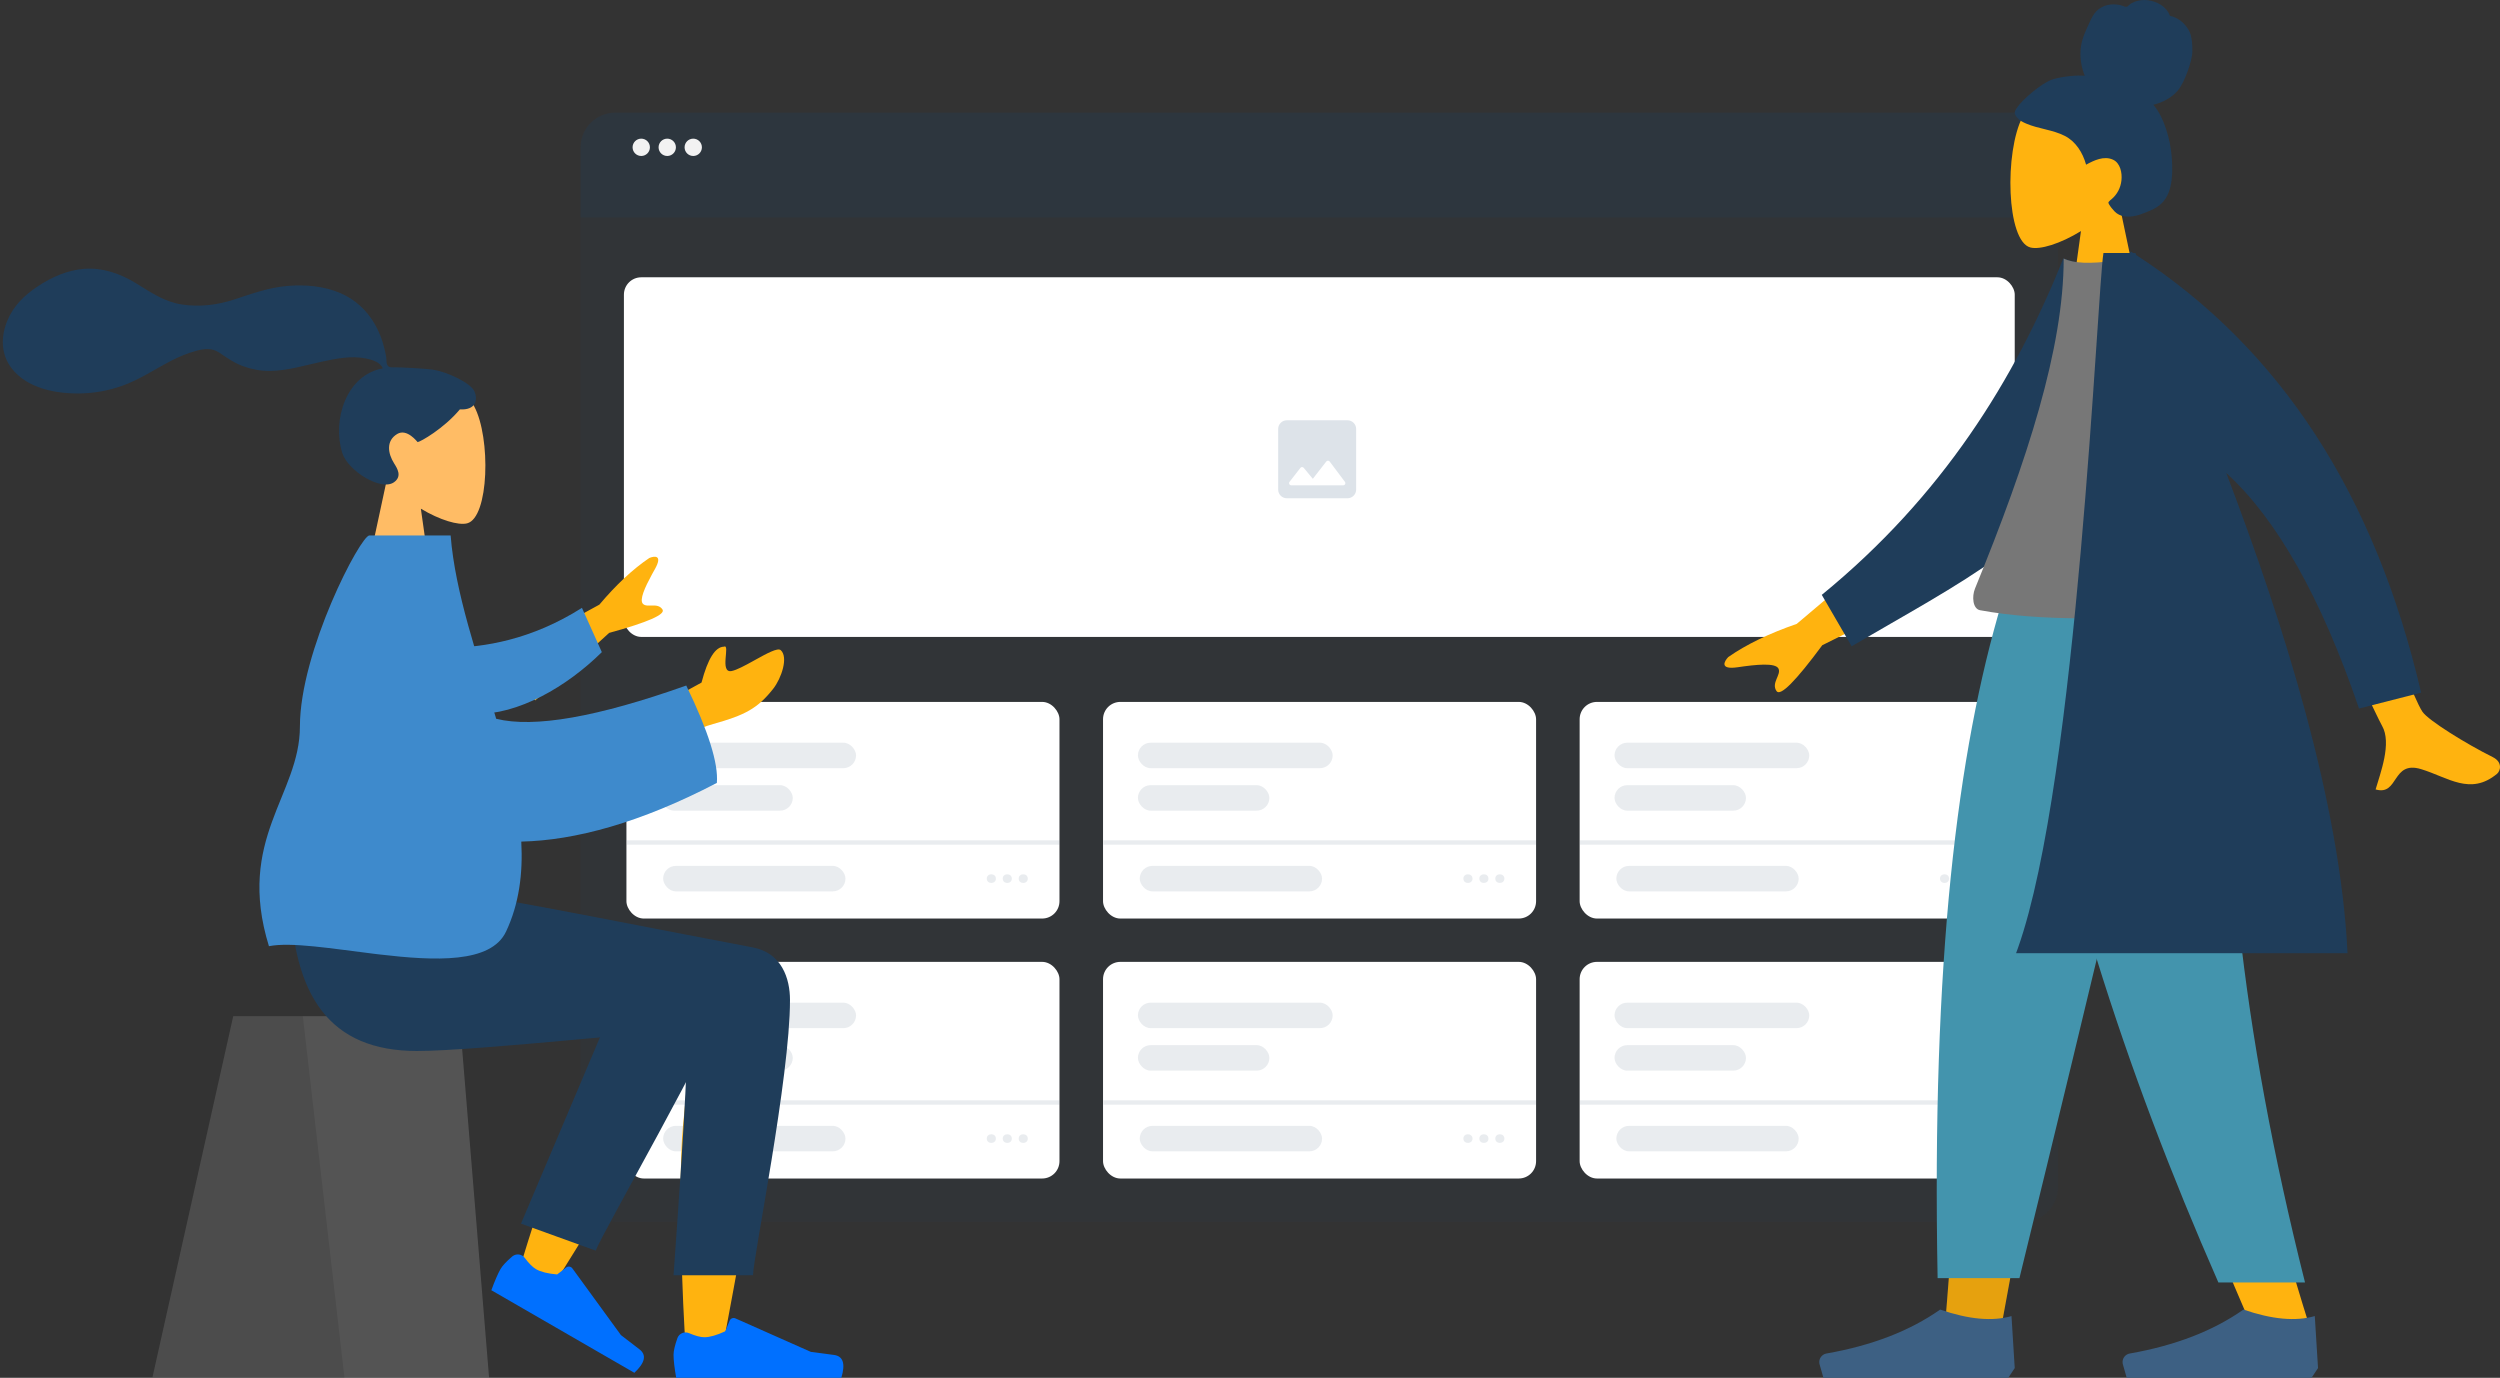 <?xml version="1.0" encoding="UTF-8"?>
<svg width="577px" height="318px" viewBox="0 0 577 318" version="1.1" xmlns="http://www.w3.org/2000/svg" xmlns:xlink="http://www.w3.org/1999/xlink">
    <rect x="0" y="0" width="577" height="318" fill="#333333" stroke="none"/>
    <title>Illustration/Card View/Web@3x</title>
    <g id="Law-Firm-Info" stroke="none" stroke-width="1" fill="none" fill-rule="evenodd">
        <g id="Firm-Info---Blanked" transform="translate(-550, -683)">
            <g id="Group-8" transform="translate(550.652, 683)">
                <g id="Group-5" transform="translate(133.348, 26)">
                    <rect id="Container" fill-opacity="0.1" fill="#1F3D5A" x="0" y="0" width="341" height="256" rx="8"></rect>
                    <path d="M8,0 L333,0 C337.418,-8.11624501e-16 341,3.582 341,8 L341,24.176 L341,24.176 L0,24.176 L0,8 C-5.41083001e-16,3.582 3.582,8.11624501e-16 8,0 Z" id="Header" fill-opacity="0.2" fill="#1F3D5A"></path>
                    <g id="Buttons" transform="translate(12, 6)" fill="#F2F2F2">
                        <circle id="buttons" cx="2" cy="2" r="2"></circle>
                        <circle id="buttons" cx="8" cy="2" r="2"></circle>
                        <circle id="buttons" cx="14" cy="2" r="2"></circle>
                    </g>
                    <rect id="Container" fill="#FFFFFF" x="10" y="38" width="321" height="83" rx="4"></rect>
                    <g id="image_black_24dp" transform="translate(158, 68)">
                        <polygon id="Path" points="0 0 24 0 24 24 0 24"></polygon>
                        <path d="M21,19 L21,5 C21,3.9 20.1,3 19,3 L5,3 C3.9,3 3,3.9 3,5 L3,19 C3,20.1 3.9,21 5,21 L19,21 C20.1,21 21,20.1 21,19 Z M8.9,13.98 L11,16.51 L14.1,12.52 C14.3,12.26 14.7,12.26 14.9,12.53 L18.41,17.21 C18.66,17.54 18.42,18.01 18.01,18.01 L6.02,18.01 C5.6,18.01 5.37,17.53 5.63,17.2 L8.12,14 C8.31,13.74 8.69,13.73 8.9,13.98 Z" id="Shape" fill="#DDE3E9" fill-rule="nonzero"></path>
                    </g>
                    <g id="Group-7" transform="translate(10.58, 136)">
                        <rect id="Container" fill="#FFFFFF" x="0" y="0" width="99.947" height="50" rx="4"></rect>
                        <g id="Text-Stuff" transform="translate(8.053, 9.415)" fill="#1F3D5A" fill-opacity="0.1">
                            <rect id="Label" x="0" y="0" width="44.947" height="5.882" rx="2.941"></rect>
                            <rect id="Label" x="0" y="9.804" width="30.339" height="5.882" rx="2.941"></rect>
                        </g>
                        <rect id="Label" fill-opacity="0.1" fill="#1F3D5A" x="8.472" y="37.846" width="42.082" height="5.882" rx="2.941"></rect>
                        <g id="Group-4" transform="translate(83.167, 39.807)" fill="#1F3D5A" fill-opacity="0.1">
                            <ellipse id="Oval" cx="4.734" cy="0.98" rx="1.052" ry="1"></ellipse>
                            <ellipse id="Oval-Copy-4" cx="1.052" cy="0.98" rx="1.052" ry="1"></ellipse>
                            <ellipse id="Oval-Copy-3" cx="8.416" cy="0.98" rx="1.052" ry="1"></ellipse>
                        </g>
                        <line x1="50.028" y1="-16.992" x2="50.028" y2="81.9" id="Line-9" stroke-opacity="0.1" stroke="#1F3D5A" fill="#D8D8D8" stroke-linecap="square" transform="translate(50.028, 32.454) rotate(-90) translate(-50.028, -32.454) "></line>
                    </g>
                    <g id="Group-7-Copy-3" transform="translate(10.58, 196)">
                        <rect id="Container" fill="#FFFFFF" x="0" y="0" width="99.947" height="50" rx="4"></rect>
                        <g id="Text-Stuff" transform="translate(8.053, 9.415)" fill="#1F3D5A" fill-opacity="0.1">
                            <rect id="Label" x="0" y="0" width="44.947" height="5.882" rx="2.941"></rect>
                            <rect id="Label" x="0" y="9.804" width="30.339" height="5.882" rx="2.941"></rect>
                        </g>
                        <rect id="Label" fill-opacity="0.1" fill="#1F3D5A" x="8.472" y="37.846" width="42.082" height="5.882" rx="2.941"></rect>
                        <g id="Group-4" transform="translate(83.167, 39.807)" fill="#1F3D5A" fill-opacity="0.1">
                            <ellipse id="Oval" cx="4.734" cy="0.98" rx="1.052" ry="1"></ellipse>
                            <ellipse id="Oval-Copy-4" cx="1.052" cy="0.98" rx="1.052" ry="1"></ellipse>
                            <ellipse id="Oval-Copy-3" cx="8.416" cy="0.98" rx="1.052" ry="1"></ellipse>
                        </g>
                        <line x1="50.028" y1="-16.992" x2="50.028" y2="81.9" id="Line-9" stroke-opacity="0.1" stroke="#1F3D5A" stroke-linecap="square" transform="translate(50.028, 32.454) rotate(-90) translate(-50.028, -32.454) "></line>
                    </g>
                    <g id="Group-7-Copy" transform="translate(120.58, 136)">
                        <rect id="Container" fill="#FFFFFF" x="0" y="0" width="99.947" height="50" rx="4"></rect>
                        <g id="Text-Stuff" transform="translate(8.053, 9.415)" fill="#1F3D5A" fill-opacity="0.1">
                            <rect id="Label" x="0" y="0" width="44.947" height="5.882" rx="2.941"></rect>
                            <rect id="Label" x="0" y="9.804" width="30.339" height="5.882" rx="2.941"></rect>
                        </g>
                        <rect id="Label" fill-opacity="0.1" fill="#1F3D5A" x="8.472" y="37.846" width="42.082" height="5.882" rx="2.941"></rect>
                        <g id="Group-4" transform="translate(83.167, 39.807)" fill="#1F3D5A" fill-opacity="0.1">
                            <ellipse id="Oval" cx="4.734" cy="0.98" rx="1.052" ry="1"></ellipse>
                            <ellipse id="Oval-Copy-4" cx="1.052" cy="0.98" rx="1.052" ry="1"></ellipse>
                            <ellipse id="Oval-Copy-3" cx="8.416" cy="0.98" rx="1.052" ry="1"></ellipse>
                        </g>
                        <line x1="50.028" y1="-16.992" x2="50.028" y2="81.9" id="Line-9" stroke-opacity="0.1" stroke="#1F3D5A" stroke-linecap="square" transform="translate(50.028, 32.454) rotate(-90) translate(-50.028, -32.454) "></line>
                    </g>
                    <g id="Group-7-Copy-4" transform="translate(120.58, 196)">
                        <rect id="Container" fill="#FFFFFF" x="0" y="0" width="99.947" height="50" rx="4"></rect>
                        <g id="Text-Stuff" transform="translate(8.053, 9.415)" fill="#1F3D5A" fill-opacity="0.1">
                            <rect id="Label" x="0" y="0" width="44.947" height="5.882" rx="2.941"></rect>
                            <rect id="Label" x="0" y="9.804" width="30.339" height="5.882" rx="2.941"></rect>
                        </g>
                        <rect id="Label" fill-opacity="0.1" fill="#1F3D5A" x="8.472" y="37.846" width="42.082" height="5.882" rx="2.941"></rect>
                        <g id="Group-4" transform="translate(83.167, 39.807)" fill="#1F3D5A" fill-opacity="0.1">
                            <ellipse id="Oval" cx="4.734" cy="0.98" rx="1.052" ry="1"></ellipse>
                            <ellipse id="Oval-Copy-4" cx="1.052" cy="0.98" rx="1.052" ry="1"></ellipse>
                            <ellipse id="Oval-Copy-3" cx="8.416" cy="0.98" rx="1.052" ry="1"></ellipse>
                        </g>
                        <line x1="50.028" y1="-16.992" x2="50.028" y2="81.9" id="Line-9" stroke-opacity="0.1" stroke="#1F3D5A" stroke-linecap="square" transform="translate(50.028, 32.454) rotate(-90) translate(-50.028, -32.454) "></line>
                    </g>
                    <g id="Group-7-Copy-2" transform="translate(230.58, 136)">
                        <rect id="Container" fill="#FFFFFF" x="0" y="0" width="99.947" height="50" rx="4"></rect>
                        <g id="Text-Stuff" transform="translate(8.053, 9.415)" fill="#1F3D5A" fill-opacity="0.1">
                            <rect id="Label" x="0" y="0" width="44.947" height="5.882" rx="2.941"></rect>
                            <rect id="Label" x="0" y="9.804" width="30.339" height="5.882" rx="2.941"></rect>
                        </g>
                        <rect id="Label" fill-opacity="0.1" fill="#1F3D5A" x="8.472" y="37.846" width="42.082" height="5.882" rx="2.941"></rect>
                        <g id="Group-4" transform="translate(83.167, 39.807)" fill="#1F3D5A" fill-opacity="0.1">
                            <ellipse id="Oval" cx="4.734" cy="0.98" rx="1.052" ry="1"></ellipse>
                            <ellipse id="Oval-Copy-4" cx="1.052" cy="0.98" rx="1.052" ry="1"></ellipse>
                            <ellipse id="Oval-Copy-3" cx="8.416" cy="0.98" rx="1.052" ry="1"></ellipse>
                        </g>
                        <line x1="50.028" y1="-16.992" x2="50.028" y2="81.9" id="Line-9" stroke-opacity="0.1" stroke="#1F3D5A" stroke-linecap="square" transform="translate(50.028, 32.454) rotate(-90) translate(-50.028, -32.454) "></line>
                    </g>
                    <g id="Group-7-Copy-5" transform="translate(230.58, 196)">
                        <rect id="Container" fill="#FFFFFF" x="0" y="0" width="99.947" height="50" rx="4"></rect>
                        <g id="Text-Stuff" transform="translate(8.053, 9.415)" fill="#1F3D5A" fill-opacity="0.1">
                            <rect id="Label" x="0" y="0" width="44.947" height="5.882" rx="2.941"></rect>
                            <rect id="Label" x="0" y="9.804" width="30.339" height="5.882" rx="2.941"></rect>
                        </g>
                        <rect id="Label" fill-opacity="0.1" fill="#1F3D5A" x="8.472" y="37.846" width="42.082" height="5.882" rx="2.941"></rect>
                        <g id="Group-4" transform="translate(83.167, 39.807)" fill="#DDE3E9">
                            <ellipse id="Oval" cx="4.734" cy="0.98" rx="1.052" ry="1"></ellipse>
                            <ellipse id="Oval-Copy-4" cx="1.052" cy="0.98" rx="1.052" ry="1"></ellipse>
                            <ellipse id="Oval-Copy-3" cx="8.416" cy="0.98" rx="1.052" ry="1"></ellipse>
                        </g>
                        <line x1="50.028" y1="-16.992" x2="50.028" y2="81.9" id="Line-9" stroke-opacity="0.1" stroke="#1F3D5A" stroke-linecap="square" transform="translate(50.028, 32.454) rotate(-90) translate(-50.028, -32.454) "></line>
                    </g>
                </g>
                <g id="Group-102" transform="translate(0, 62)">
                    <g id="Group-99" transform="translate(34.515, 144.275)">
                        <g id="Seat" transform="translate(0, 28.268)">
                            <g transform="translate(-0, 0)" id="Seat-Stuff">
                                <polygon fill-opacity="0.5" fill="#777777" points="18.666 0 70.873 0 77.713 83.457 0 83.457"></polygon>
                                <polygon fill-opacity="0.1" fill="#000000" points="18.666 0 34.723 0 44.333 83.457 0 83.457"></polygon>
                            </g>
                        </g>
                        <path d="M130.391,13.969 L130.587,13.857 C136.173,10.74 145.296,14.973 145.29,19.679 C145.281,26.231 142.515,43.975 139.463,61.641 L139.063,63.944 C135.591,83.883 131.891,103.095 131.537,105.302 C130.856,109.546 123.555,110.667 123.13,105.316 C122.762,100.689 122.223,89.87 122.01,78.767 L121.986,77.433 C121.836,68.54 121.908,59.615 122.454,53.684 C122.973,48.052 123.532,42.688 124.083,37.903 C117.235,50.221 106.642,67.859 92.305,90.816 L84.523,87.275 C90.634,67.221 95.645,53.063 99.556,44.802 C106.253,30.657 112.532,18.543 115.175,14.277 C119.332,7.565 126.568,9.906 130.391,13.969 Z" id="Legs-[skin]" fill="#FFB30F"></path>
                        <path d="M97.143,83.046 L100.689,14.689 C103.195,2.866 124.275,8.324 124.258,14.658 C124.219,29.038 115.49,78.724 115.479,83.009 L97.143,83.046 Z" id="LegLower" fill="#1F3D5A" transform="translate(110.701, 45.383) rotate(20) translate(-110.701, -45.383) "></path>
                        <g id="Left-[shoe]" transform="translate(98.214, 94.883) rotate(30) translate(-98.214, -94.883) translate(78.616, 87.816)" fill="#0070FF">
                            <path d="M0.884,4.993 C0.295,6.664 2.84217094e-14,7.939 2.84217094e-14,8.821 C2.84217094e-14,10.034 0.203,11.805 0.609,14.134 C2.023,14.134 14.728,14.134 38.724,14.134 C39.714,10.873 39.142,9.112 37.008,8.852 C34.874,8.592 33.102,8.357 31.69,8.148 L14.277,0.416 C13.773,0.192 13.182,0.42 12.958,0.924 C12.954,0.932 12.951,0.94 12.948,0.948 L11.936,3.391 L11.936,3.391 C9.961,4.309 8.355,4.768 7.12,4.768 C6.231,4.768 5.041,4.451 3.55,3.817 L3.551,3.816 C2.534,3.384 1.36,3.859 0.929,4.876 C0.912,4.914 0.897,4.953 0.883,4.993 Z" id="shoe"></path>
                        </g>
                        <g id="Right-[shoe]" transform="translate(120.287, 97.591)" fill="#0070FF">
                            <path d="M0.884,4.993 C0.295,6.664 1.42108547e-14,7.939 1.42108547e-14,8.821 C1.42108547e-14,10.034 0.203,11.805 0.609,14.134 C2.023,14.134 14.728,14.134 38.724,14.134 C39.714,10.873 39.142,9.112 37.008,8.852 C34.874,8.592 33.102,8.357 31.69,8.148 L14.277,0.416 C13.773,0.192 13.182,0.42 12.958,0.924 C12.954,0.932 12.951,0.94 12.948,0.948 L11.936,3.391 L11.936,3.391 C9.961,4.309 8.355,4.768 7.12,4.768 C6.231,4.768 5.041,4.451 3.55,3.817 L3.551,3.816 C2.534,3.384 1.36,3.859 0.929,4.876 C0.912,4.914 0.897,4.953 0.883,4.993 Z" id="shoe"></path>
                        </g>
                        <path d="M147.162,24.521 C147.162,42.402 138.636,84.11 138.631,88.048 L120.287,88.062 C122.972,50.845 123.924,32.037 123.143,31.636 C121.972,31.034 75.129,36.294 61.08,36.294 C40.822,36.294 32.441,23.57 31.761,0 L71.892,0 C80.064,0.871 122.685,9.433 138.514,12.376 C145.29,13.636 147.162,19.595 147.162,24.521 Z" id="Leg-and-Butt" fill="#1F3D5A"></path>
                    </g>
                    <g id="Group-101">
                        <g id="Head" transform="translate(83.025, 25.599)" fill="#FFBC65">
                            <path d="M25.747,6.153 C29.658,13.43 29.193,31.887 24.138,33.187 C22.122,33.706 17.827,32.435 13.456,29.805 L16.2,49.177 L0,49.177 L5.576,23.234 C2.466,19.591 0.362,15.125 0.713,10.122 C1.727,-4.295 21.835,-1.123 25.747,6.153 Z" id="Head-[skin]"></path>
                        </g>
                        <path d="M99.538,23.366 C97.403,23.017 91.654,22.776 90.594,22.777 C89.916,22.777 89.182,22.931 88.781,22.31 C88.452,21.802 88.573,20.942 88.475,20.352 C88.361,19.667 88.199,18.99 88.035,18.315 C87.57,16.395 86.866,14.568 85.881,12.853 C84.032,9.635 81.325,7.114 77.906,5.647 C74.131,4.028 69.86,3.657 65.799,3.985 C61.454,4.337 57.521,5.768 53.418,7.116 C49.509,8.399 45.414,8.905 41.325,8.278 C37.205,7.646 34.092,5.418 30.617,3.303 C27.06,1.137 22.994,-0.279 18.789,0.046 C14.863,0.35 11.245,1.968 7.999,4.129 C4.962,6.151 2.456,8.584 1.041,12.007 C-0.481,15.69 -0.48,19.733 2.023,22.988 C5.651,27.705 12.386,28.925 17.989,28.804 C21.23,28.734 24.414,28.144 27.473,27.07 C31.554,25.637 35.081,23.209 38.898,21.239 C40.69,20.315 42.542,19.556 44.483,19.009 C46.367,18.478 48.222,18.234 49.927,19.37 C51.732,20.571 53.348,21.752 55.412,22.504 C57.392,23.225 59.49,23.629 61.599,23.612 C65.704,23.581 69.75,22.305 73.736,21.45 C76.987,20.753 80.465,20.058 83.779,20.728 C85.162,21.008 87.182,21.585 87.682,23.019 C79.275,24.54 75.973,34.916 78.343,42.533 C79.622,46.644 87.311,51.45 90.301,49.289 C92.195,47.92 91.045,46.122 90.301,44.936 C88.876,42.663 88.388,39.744 91.025,38.162 C93.3,36.797 95.691,40.038 95.736,40.034 C96.361,39.985 101.763,36.936 105.485,32.487 C109.157,32.704 109.714,30.288 108.837,28.312 C107.96,26.336 102.488,23.849 99.538,23.366 Z" id="hair" fill="#1F3D5A"></path>
                    </g>
                    <g id="Group-100" transform="translate(59.223, 61.581)">
                        <path d="M109,31.289 C110.183,31.046 112.053,30.037 113.943,28.99 L114.483,28.691 C117.091,27.245 119.617,25.861 120.304,26.462 C122.125,28.054 120.501,32.945 118.587,35.378 C115.011,39.926 112.05,41.481 104.732,43.517 C100.905,44.582 96.768,46.716 92.32,49.919 L91.734,39.604 L102.035,33.957 C103.48,28.468 105.208,25.707 107.218,25.672 C108.762,24.955 106.073,31.89 109,31.289 Z M91.271,7.782 C91.129,8.033 90.987,8.285 90.847,8.538 L90.569,9.044 C88.964,11.994 87.661,14.869 88.505,15.772 C89.468,16.805 91.871,15.363 93.021,17.078 C93.787,18.221 89.682,20.027 80.705,22.496 L63.665,38.065 L55.005,28.789 L78.456,15.972 C82.356,11.351 86.198,7.762 89.983,5.205 C91.14,4.723 93.162,4.431 91.271,7.782 Z" id="Arms-[skin]" fill="#FFB30F"></path>
                        <path d="M44.343,23.424 C52.47,24.623 63.559,24.627 76.26,19.143 L79.196,29.95 C69.985,36.574 57.763,41.28 48.017,39.455 C40.336,38.017 37.868,28.081 44.343,23.424 Z" id="Sleeve" fill="#3E8ACC" transform="translate(59.911, 29.497) rotate(-9) translate(-59.911, -29.497) "></path>
                        <path d="M44.132,0 C45.166,13.261 50.372,27.875 54.644,42.313 C63.363,44.486 77.987,41.926 98.514,34.637 C103.606,45.148 105.959,52.642 105.575,57.118 C87.965,66.298 72.871,70.39 60.437,70.659 C60.836,78.02 59.939,85.026 56.921,91.428 C53.449,98.798 40.532,98.218 27.694,96.703 L26.319,96.537 C16.704,95.357 7.323,93.792 2.195,94.799 C-5.451,70.019 9.333,59.948 9.345,44.092 C9.358,26.728 23.33,0 25.385,0 L25.385,0 Z" id="Clothes" fill="#3E8ACC"></path>
                    </g>
                </g>
                <g id="Group-26" transform="translate(486.848, 159) scale(-1, 1) translate(-486.848, -159) translate(397.348, 0)">
                    <polygon id="Leg-[skin]-Copy" fill="#FFB30F" points="74 139 101.8 233.813 114.876 305 128 305 114.899 139"></polygon>
                    <polygon id="Shadow-Copy" fill-opacity="0.1" fill="#000000" points="74 139 101.8 233.813 114.876 305 128 305 114.899 139"></polygon>
                    <path d="M62.589,139 C64.492,188.107 63.741,214.892 63.315,219.353 C62.89,223.815 60.472,253.696 44,306 L57.388,306 C79.203,255.823 86.818,225.942 89.32,219.353 C91.822,212.764 99.212,185.98 110,139 L62.589,139 Z" id="Leg-[skin]-Copy-2" fill="#FFB30F"></path>
                    <path d="M74,139 C81.114,171.576 93.419,223.576 110.913,295 L129.798,295 C131.193,221.69 125.259,173.44 114.984,139 L74,139 Z" id="Pant-Copy" fill="#4394AD"></path>
                    <path d="M62.841,139 C64.696,188.254 59.889,236.779 45,296 L64.995,296 C86.751,246.424 102.343,198.138 113,139 L62.841,139 Z" id="Pant-Copy-2" fill="#4394AD"></path>
                    <g id="Left-[shoe]-Copy" transform="translate(42, 302.25)" fill="#3D6083">
                        <path d="M7.10542736e-15,13.5 L0.748,1.5 C5.13,2.775 10.618,2.275 17.213,0 C24.186,4.912 32.933,8.292 43.456,10.141 C44.544,10.329 45.273,11.364 45.084,12.453 C45.072,12.521 45.056,12.589 45.037,12.656 L44.155,15.75 L44.155,15.75 L17.213,15.75 L1.497,15.75 L7.10542736e-15,13.5 Z" id="Shoe"></path>
                    </g>
                    <g id="Right-[shoe]-Copy" transform="translate(112, 302.25)" fill="#3D6083">
                        <path d="M0,13.5 L0.748,1.5 C5.13,2.775 10.618,2.275 17.213,0 C24.186,4.912 32.933,8.292 43.456,10.141 C44.544,10.329 45.273,11.364 45.084,12.453 C45.072,12.521 45.056,12.589 45.037,12.656 L44.155,15.75 L44.155,15.75 L17.213,15.75 L1.497,15.75 L0,13.5 Z" id="Shoe"></path>
                    </g>
                    <g id="Head" transform="translate(82, 20)" fill="#FFB30F">
                        <path d="M28.153,6.882 C32.431,15.02 31.922,35.662 26.395,37.116 C24.19,37.696 19.494,36.275 14.714,33.335 L17.714,55 L0,55 L6.098,25.985 C2.697,21.91 0.395,16.916 0.78,11.321 C1.888,-4.803 23.876,-1.256 28.153,6.882 Z" id="Head-[skin]"></path>
                    </g>
                    <path d="M103.256,18.323 C100.834,17.571 97.317,17.316 95.837,17.489 C96.679,15.437 97.013,13.15 96.741,10.924 C96.476,8.761 95.526,6.919 94.648,4.989 C94.243,4.099 93.784,3.215 93.1,2.534 C92.404,1.841 91.522,1.383 90.597,1.165 C89.65,0.941 88.66,0.96 87.712,1.163 C87.293,1.253 86.917,1.448 86.505,1.556 C86.084,1.667 85.88,1.399 85.574,1.129 C84.837,0.48 83.757,0.159 82.825,0.044 C81.779,-0.085 80.694,0.076 79.697,0.426 C78.726,0.766 77.794,1.32 77.092,2.125 C76.779,2.484 76.496,2.892 76.311,3.343 C76.236,3.528 76.223,3.638 76.042,3.705 C75.874,3.768 75.678,3.77 75.505,3.83 C73.831,4.407 72.4,5.723 71.621,7.413 C71.166,8.399 70.951,10.135 71.01,12.081 C71.069,14.027 72.795,19.104 74.409,20.956 C75.85,22.609 77.969,23.699 80.013,24.177 C78.656,25.756 77.753,27.728 77.085,29.734 C76.359,31.914 75.91,34.178 75.744,36.485 C75.587,38.677 75.572,40.995 76.077,43.14 C76.55,45.146 77.56,46.792 79.246,47.836 C80.018,48.315 80.849,48.674 81.685,49.002 C82.509,49.326 83.335,49.64 84.198,49.822 C85.831,50.166 87.713,50.107 88.97,48.784 C89.424,48.307 89.922,47.707 90.253,47.125 C90.372,46.915 90.444,46.778 90.299,46.573 C90.126,46.328 89.846,46.14 89.624,45.948 C88.356,44.854 87.571,43.394 87.373,41.658 C87.172,39.897 87.637,37.624 89.319,36.855 C91.396,35.906 93.683,36.995 95.529,38.01 C96.313,35.192 97.924,32.655 100.449,31.363 C103.243,29.933 106.448,29.765 109.319,28.538 C110.067,28.219 110.829,27.856 111.38,27.204 C111.61,26.932 111.88,26.579 111.972,26.219 C112.093,25.746 111.793,25.349 111.562,24.981 C110.334,23.025 105.679,19.075 103.256,18.323 Z" id="hair" fill="#1F3D5A"></path>
                    <g id="Group-20" transform="translate(0, 58)">
                        <path d="M139.627,66.808 L162.313,85.991 C168.676,88.189 173.943,90.738 178.112,93.64 C179.074,94.646 180.184,96.624 175.944,96 C171.704,95.376 167.216,94.909 166.526,96.319 C165.836,97.728 168.294,99.642 166.968,101.516 C166.084,102.765 162.568,99.233 156.421,90.919 L133.427,79.473 L139.627,66.808 Z M36.902,58.507 C26.093,87.625 19.755,103.552 17.886,106.291 C16.516,108.298 7.702,113.746 1.699,116.724 C-0.711,117.919 -0.072,119.97 0.686,120.597 C6.852,125.699 11.99,121.408 18.216,119.516 C25.037,117.442 23.314,125.756 28.709,124.202 C27.641,120.5 24.911,113.506 27.233,109.491 C28.265,107.706 35.924,91.355 50.212,60.435 L36.902,58.507 Z" id="Arms-[skin]-Copy" fill="#FFB30F"></path>
                        <path d="M89,7.3 L96.979,3.871 C110.555,30.666 129.528,56.081 159.286,76.347 L153.452,88.766 C127.789,76.561 103.709,67.442 92.451,46.743 C88.672,39.796 89.499,15.958 89,7.3 Z" id="Coat-Back-Copy" fill="#1F3D5A" transform="translate(124.143, 46.319) rotate(5) translate(-124.143, -46.319) "></path>
                        <path d="M64.206,82.841 C87.832,85.34 106.429,85.34 119.996,82.841 C121.676,82.532 121.942,79.725 121.162,77.82 C109.024,48.155 100.7,22.27 100.7,1.665 C98.473,2.785 94.575,2.953 89.006,2.169 C74.041,23.403 67.162,47.766 64.206,82.841 Z" id="Shirt-Copy" fill="#777777"></path>
                        <path d="M85.308,-8.8817842e-16 L85.285,0.388 L91.522,0.389 C92.96,8.822 97.464,121.968 111.273,160.845 L111.695,162 L35.187,162 C36.845,127.431 49.929,85.906 63.184,51.157 C51.463,61.854 41.249,79.979 32.539,105.533 L32.539,105.533 L18.208,101.863 C28.863,56.068 50.77,22.409 83.929,0.884 L84.145,0.389 L84.7,0.388 L85.308,-8.8817842e-16 Z" id="Coat-Front-Copy" fill="#1F3D5A"></path>
                    </g>
                </g>
            </g>
        </g>
    </g>
</svg>